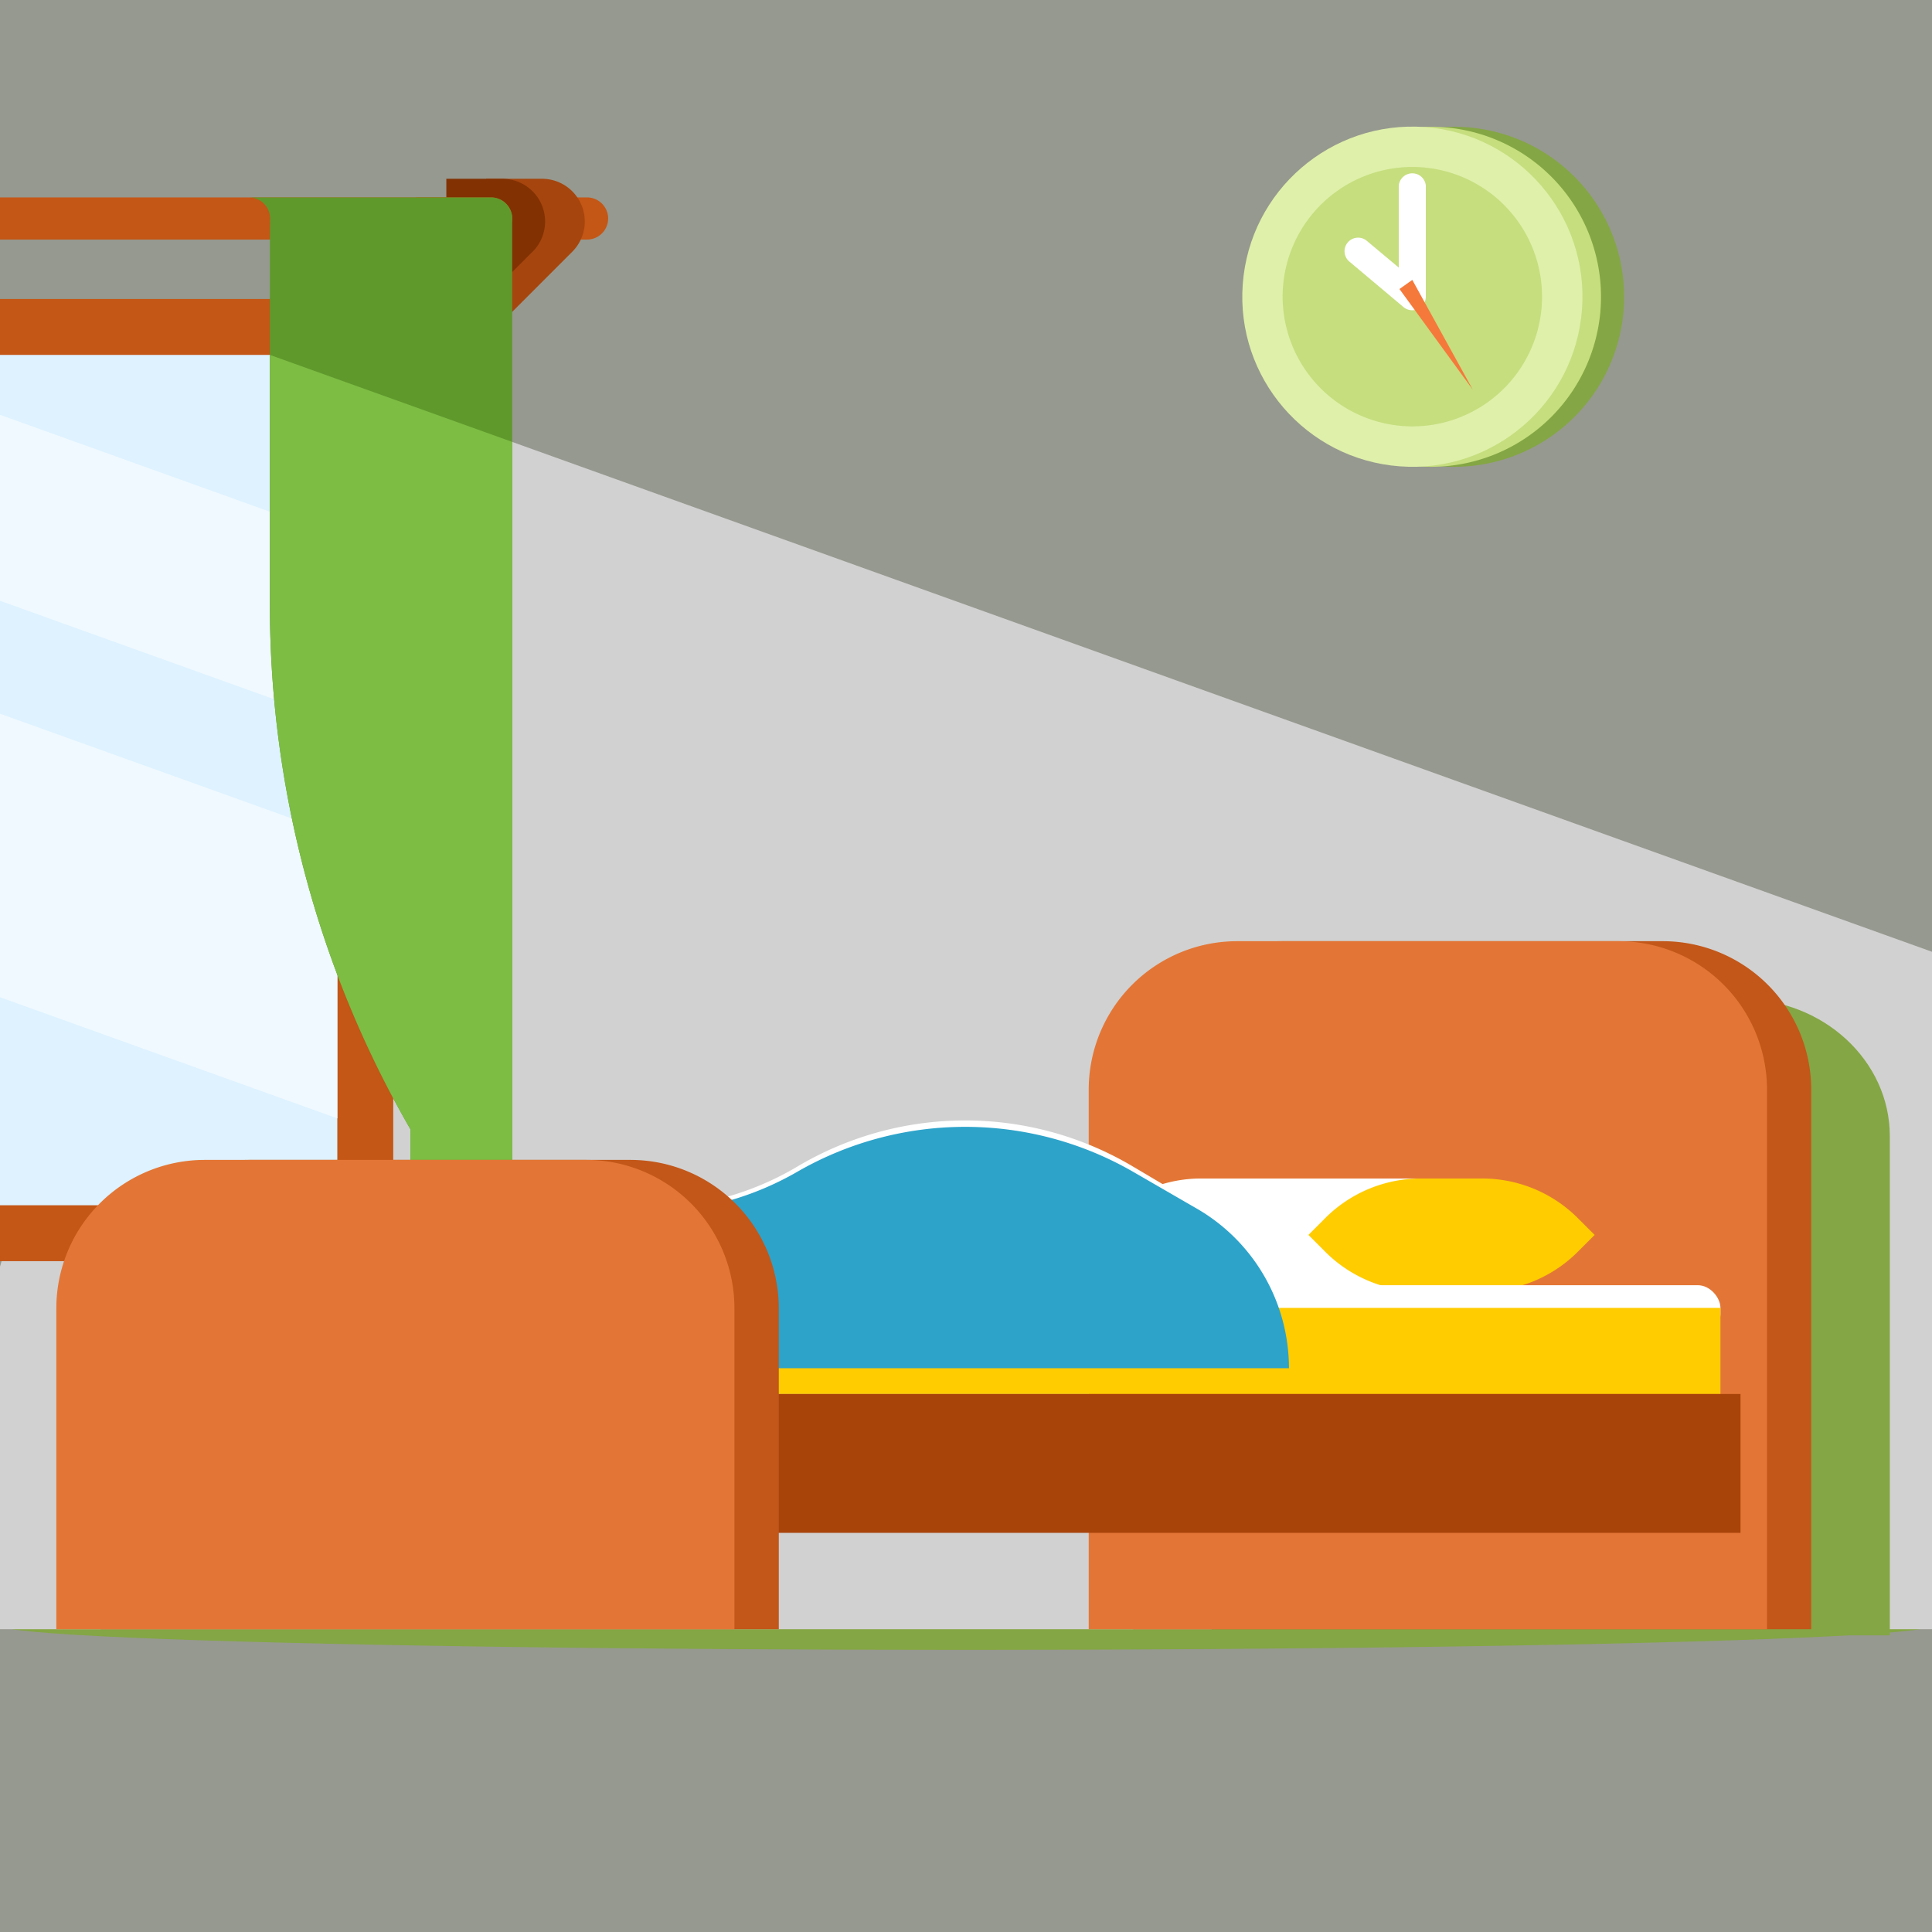 <svg id="publicdomainvectors.org" xmlns="http://www.w3.org/2000/svg" viewBox="0 0 500 500"><defs><style>.cls-1{fill:#96998f;}.cls-12,.cls-2{fill:#84a644;}.cls-3{fill:#d1d1d1;}.cls-10,.cls-11,.cls-12,.cls-13,.cls-14,.cls-15,.cls-16,.cls-19,.cls-21,.cls-23,.cls-3,.cls-6,.cls-7,.cls-8,.cls-9{fill-rule:evenodd;}.cls-4,.cls-7{fill:#c45616;}.cls-5{fill:#def2ff;}.cls-6{fill:#f0f9ff;}.cls-8{fill:#a6450d;}.cls-9{fill:#823103;}.cls-10{fill:#5f992c;}.cls-11{fill:#7dbd44;}.cls-13{fill:#c25719;}.cls-14{fill:#e37636;}.cls-15,.cls-17{fill:#fff;}.cls-16,.cls-18{fill:#fc0;}.cls-19{fill:#2da3ca;}.cls-20{fill:#a8440a;}.cls-21{fill:#c6de7e;}.cls-22{fill:#dff0aa;}.cls-23{fill:#f5793b;}</style></defs><title>bedroom</title><rect class="cls-1" width="500" height="500"/><ellipse class="cls-2" cx="250" cy="420.64" rx="250" ry="6.34"/><polygon class="cls-3" points="500 246.32 500 421.64 0 421.64 0 327.79 69.84 91.85 500 246.32"/><rect class="cls-4" y="77.38" width="101.77" height="249.01"/><rect class="cls-5" y="91.85" width="87.3" height="220.07"/><path class="cls-6" d="M87.31,138.7v48.14L0,155.49V107.35L87.31,138.7Zm0,77.35L0,184.7v73.39l87.31,31.35Z"/><path class="cls-7" d="M107.74,51.09h44.19a5.48,5.48,0,0,1,5.46,5.46h0A5.47,5.47,0,0,1,151.93,62H107.74Z"/><path class="cls-8" d="M148.09,65.16,125.81,87.45h-10.3l10.3-41.18h14.46a11.06,11.06,0,0,1,7.82,18.89Z"/><path class="cls-9" d="M137.8,65.16,115.51,87.45V46.27H130a11.06,11.06,0,0,1,7.82,18.89Z"/><path class="cls-7" d="M0,51.09H127.11a5.47,5.47,0,0,1,5.45,5.46h0A5.46,5.46,0,0,1,127.11,62H0Z"/><path class="cls-10" d="M69.84,62v94.45a271.62,271.62,0,0,0,36.39,135.82V400h26.33V55.76h-.05a5.49,5.49,0,0,0-5.4-4.67H64.44a5.48,5.48,0,0,1,5.46,5.46h0Z"/><path class="cls-11" d="M69.84,91.85v64.6a271.62,271.62,0,0,0,36.39,135.82V400h26.33V114.37Z"/><path class="cls-12" d="M351.89,258.59h98.89c21.07,0,38.3,15.94,38.3,35.41V423.22H313.59V294C313.59,274.53,330.83,258.59,351.89,258.59Z"/><path class="cls-13" d="M331.54,243.58h98.9a38.42,38.42,0,0,1,38.3,38.3V421.64H293.25V281.88A38.41,38.41,0,0,1,331.54,243.58Z"/><path class="cls-14" d="M320.06,243.58H419a38.41,38.41,0,0,1,38.3,38.3V421.64H281.76V281.88A38.42,38.42,0,0,1,320.06,243.58Z"/><path class="cls-15" d="M311.33,305h64.32a35,35,0,0,1,25.6,10.6l4,4-4,4a35,35,0,0,1-25.6,10.6H311.33a34.94,34.94,0,0,1-25.59-10.6l-4-4,4-4A34.94,34.94,0,0,1,311.33,305Z"/><path class="cls-16" d="M368.21,305H383.1a35,35,0,0,1,25.59,10.6l4,4-4,4a35,35,0,0,1-25.59,10.6H368.21a34.94,34.94,0,0,1-25.59-10.6l-4-4,4-4A34.94,34.94,0,0,1,368.21,305Z"/><path class="cls-15" d="M119.06,312.61h48.38a76.33,76.33,0,0,0,38.89-10.69,85,85,0,0,1,86.92,0l16.47,9.76a49.24,49.24,0,0,1,23.86,42.41H153.64Z"/><rect class="cls-17" x="167.44" y="332.61" width="277.81" height="13.3" rx="5.87" ry="5.87"/><rect class="cls-18" x="167.44" y="338.48" width="277.81" height="22.29"/><path class="cls-19" d="M119.06,313.69h48.38a77.78,77.78,0,0,0,38.89-10.43,87,87,0,0,1,86.92,0l16.47,9.52a47.71,47.71,0,0,1,23.86,41.31H153.64Z"/><rect class="cls-20" x="191.47" y="360.76" width="258.97" height="35.94"/><path class="cls-13" d="M64.36,300.18h98.89a38.41,38.41,0,0,1,38.3,38.3v83.16H26.06V338.48A38.41,38.41,0,0,1,64.36,300.18Z"/><path class="cls-14" d="M52.88,300.18h98.89a38.41,38.41,0,0,1,38.3,38.3v83.16H14.58V338.48A38.41,38.41,0,0,1,52.88,300.18Z"/><path class="cls-12" d="M376.32,120.81a44,44,0,1,0-44-44A44.11,44.11,0,0,0,376.32,120.81Z"/><path class="cls-21" d="M370.34,120.81a44,44,0,1,0-44-44A44.11,44.11,0,0,0,370.34,120.81Z"/><circle class="cls-22" cx="365.5" cy="76.78" r="44.02" transform="translate(261.68 435.54) rotate(-85.72)"/><path class="cls-21" d="M365.5,110.35a33.57,33.57,0,1,0-33.56-33.57A33.63,33.63,0,0,0,365.5,110.35Z"/><path class="cls-15" d="M362,48a3.52,3.52,0,0,1,7,0V76.78a3.52,3.52,0,0,1-5.93,2.56L349.34,67.8a3.51,3.51,0,1,1,4.5-5.38L362,69.25Z"/><polygon class="cls-23" points="362.18 74.8 381.15 100.84 365.5 72.44 362.18 74.8"/></svg>